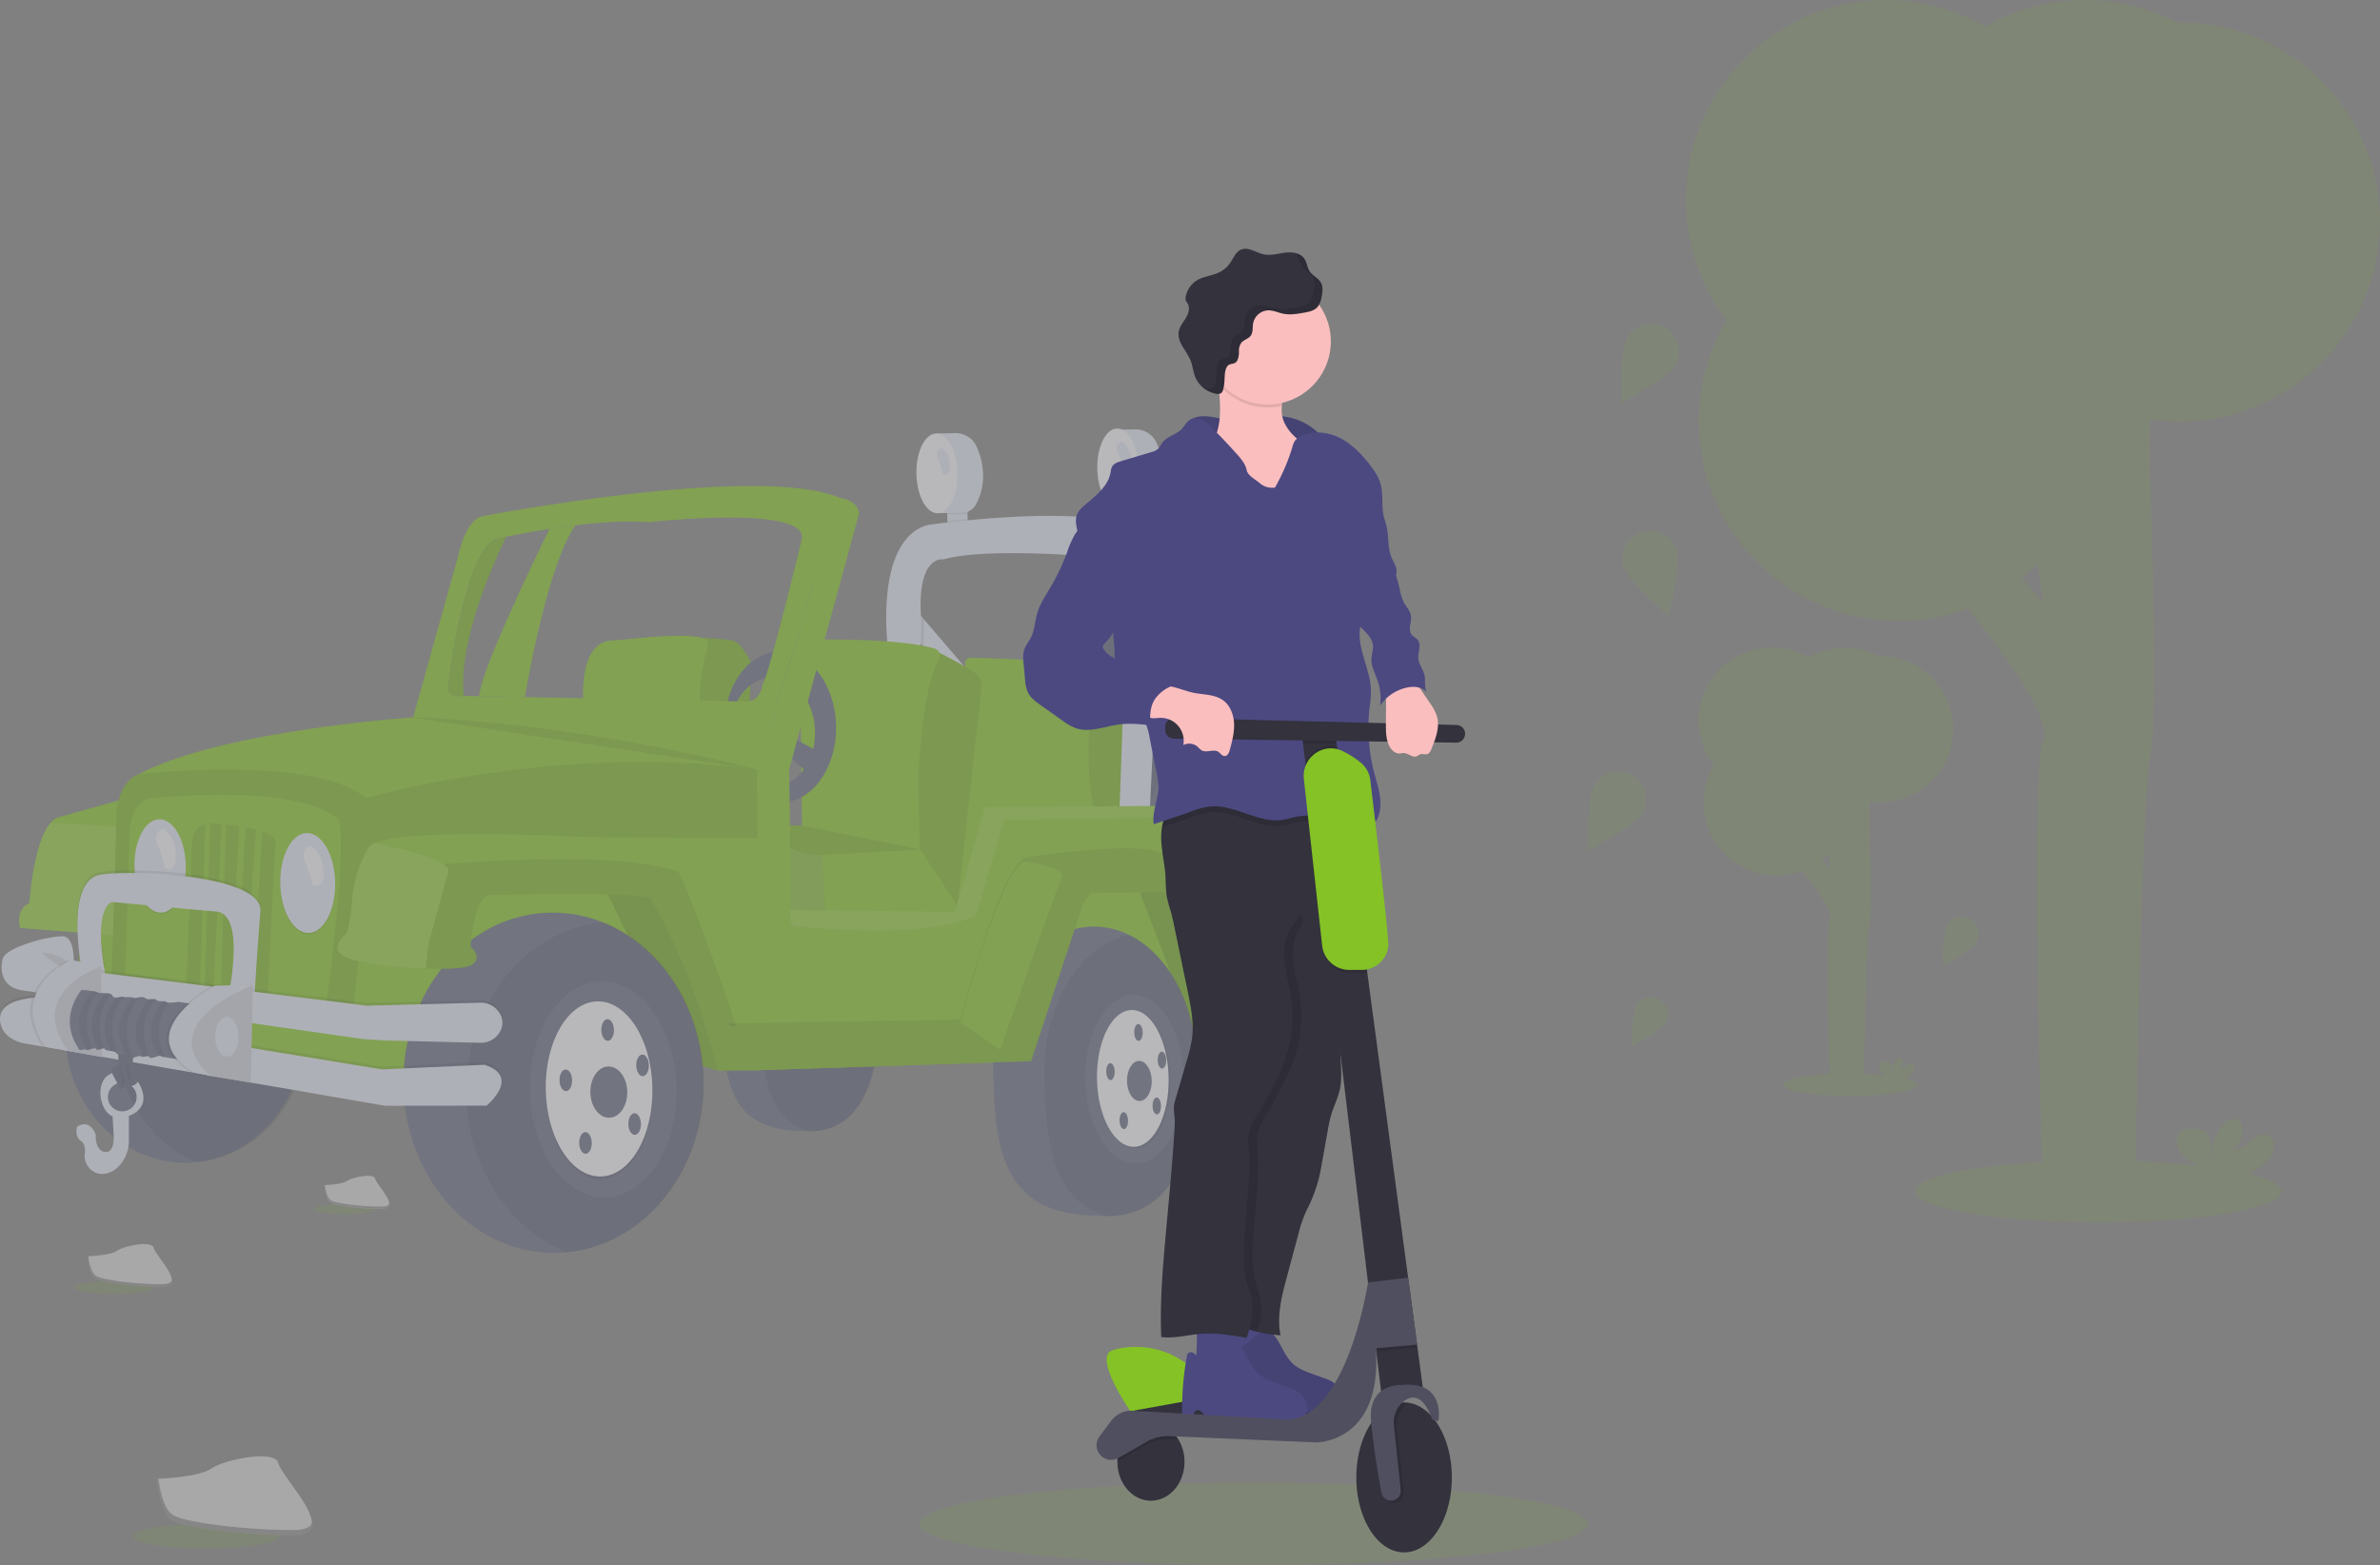 <svg xmlns="http://www.w3.org/2000/svg" id="fb9fe00d-fe37-492c-8223-5a450097a96f" data-name="Layer 1" viewBox="0 0 1117.97 735.28" class="injected-svg ClassicGrid__ImageFile-sc-td9pmq-4 fNAcXv grid_media" xmlns:xlink="http://www.w3.org/1999/xlink"><rect x="0" y="0" width="1117.97" height="735.28" fill="#808080" stroke="none"/><title>scooter</title><path d="M1068.87,280.28c50.92-1.94,91.26-44.92,90.09-95.86a93.73,93.73,0,0,0-93.7-91.52l-1.56,0a93.86,93.86,0,0,0-90.12,2,93.29,93.29,0,0,0-49.31-12.51c-50.17,1.28-90.75,42.53-91.26,92.72a93.32,93.32,0,0,0,19,57.61,93.31,93.31,0,0,0-13,47.07c-.29,50.5,40.11,92.57,90.58,94.22a93.56,93.56,0,0,0,35.83-5.81c18.44,23.18,39.53,51.88,35.35,62.13-5.23,12.82-2.12,142.94-.64,195.15a23.79,23.79,0,0,0,.24,2.69c-34.56,1.89-59.57,7.37-59.57,13.84,0,8,38.5,14.54,86,14.54s86-6.51,86-14.54c0-3-5.53-5.86-15-8.2a42.26,42.26,0,0,0,7-5.24c1.91-1.77,3.71-3.87,4.26-6.42s-.54-5.61-3-6.54c-2.73-1.05-5.65.85-7.86,2.76s-4.75,4.09-7.65,3.69a11.65,11.65,0,0,0,3.6-10.9,4.56,4.56,0,0,0-1-2.21c-1.52-1.62-4.27-.93-6.08.35-5.78,4.06-7.39,11.91-7.42,19-.58-2.55-.09-5.2-.11-7.81s-.73-5.51-2.93-6.92a8.92,8.92,0,0,0-4.48-1c-2.59-.09-5.48.17-7.26,2.07-2.2,2.35-1.63,6.31.29,8.91s4.83,4.22,7.51,6l.41.27c-8.71-.94-18.48-1.63-29-2a20.88,20.88,0,0,0,.19-2.51c.92-50.57,3.44-172.93,6.75-187.47,4.18-18.38,0-130.29,0-130.29s-.44-12.43.16-28.18A95.61,95.61,0,0,0,1068.87,280.28ZM990.72,354a91.89,91.89,0,0,0,7.42-6.51l2.68,17.71Z" transform="translate(-41.02 -82.36)" fill="#84c225" opacity="0.1"></path><path d="M925.55,459.24a34.37,34.37,0,0,0-1.32-68.71h-.57a34.43,34.43,0,0,0-33,.73A34.37,34.37,0,0,0,846,441.8a34.38,34.38,0,0,0,41.59,49.69c6.77,8.5,14.5,19,13,22.78-1.92,4.71-.78,52.43-.24,71.57a7.92,7.92,0,0,0,.09,1c-12.68.69-21.85,2.7-21.85,5.07,0,3,14.12,5.34,31.54,5.34s31.54-2.39,31.54-5.34c0-1.11-2-2.15-5.48-3a16.53,16.53,0,0,0,2.57-1.92,4.73,4.73,0,0,0,1.56-2.36,2.08,2.08,0,0,0-1.09-2.4c-1-.38-2.07.31-2.88,1s-1.74,1.51-2.81,1.36a4.24,4.24,0,0,0,1.32-4,1.7,1.7,0,0,0-.36-.81c-.56-.59-1.57-.34-2.23.13-2.12,1.49-2.71,4.37-2.72,7a12.51,12.51,0,0,1,0-2.87,3,3,0,0,0-1.08-2.54,3.28,3.28,0,0,0-1.64-.38,3.36,3.36,0,0,0-2.66.76,2.65,2.65,0,0,0,.1,3.27,10.42,10.42,0,0,0,2.76,2.2l.15.1c-3.2-.34-6.78-.6-10.62-.73,0-.3.06-.61.07-.92.33-18.54,1.26-63.42,2.47-68.75,1.54-6.74,0-47.78,0-47.78s-.16-4.56.06-10.34A34.11,34.11,0,0,0,925.55,459.24Zm-28.66,27.05a34.43,34.43,0,0,0,2.72-2.39l1,6.49Z" transform="translate(-41.02 -82.36)" fill="#84c225" opacity="0.1"></path><ellipse cx="588.96" cy="715.84" rx="156.99" ry="19.44" fill="#84c225" opacity="0.1"></ellipse><g opacity="0.5"><path d="M311.36,329.09c-12,16.86-21.23,65.93-23.8,80.72l-21.48-.44c1.11-12.7,26.1-64.38,33.05-78.56C303,330.2,307.12,329.61,311.36,329.09Z" transform="translate(-41.02 -82.36)" fill="#84c225"></path><rect x="570.07" y="318.22" width="9.52" height="13.41" transform="translate(-47.05 -71.45) rotate(-1.08)" fill="#dce0ed"></rect><path d="M579.46,318.13l.08,4.36a7.09,7.09,0,0,1-2.06.32l-7.45.08-.09-4.58Z" transform="translate(-41.02 -82.36)" opacity="0.1"></path><path d="M565.28,284.24l9-.17a10.77,10.77,0,0,1,10.11,6.54c2.75,6.42,5.18,16.68-.48,27.06a7.42,7.42,0,0,1-6.44,3.87l-11.47.12Z" transform="translate(-41.02 -82.36)" fill="#dce0ed"></path><ellipse cx="565.64" cy="302.95" rx="9.62" ry="18.72" transform="matrix(1, -0.02, 0.02, 1, -46.64, -71.62)" fill="#f0f0f4"></ellipse><rect x="485.54" y="319.97" width="9.52" height="11.74" transform="matrix(1, -0.02, 0.02, 1, -47.08, -73.04)" fill="#dce0ed"></rect><path d="M494.94,319.88l.07,3.73a6.77,6.77,0,0,1-2.06.32l-7.45.08-.07-3.95Z" transform="translate(-41.02 -82.36)" opacity="0.1"></path><path d="M480.76,286l9-.17a10.79,10.79,0,0,1,10.11,6.54c2.76,6.43,5.18,16.69-.48,27.07a7.43,7.43,0,0,1-6.44,3.87l-11.47.12Z" transform="translate(-41.02 -82.36)" fill="#dce0ed"></path><ellipse cx="481.12" cy="304.71" rx="9.62" ry="18.72" transform="translate(-46.68 -73.22) rotate(-1.08)" fill="#f0f0f4"></ellipse><path d="M483.29,292.79s-3.54.63-1.6,5.28a32.47,32.47,0,0,1,2.26,7.06s3.59,1.78,3.33-4.32S483.29,292.79,483.29,292.79Z" transform="translate(-41.02 -82.36)" fill="#dce0ed"></path><ellipse cx="127.77" cy="566.99" rx="56.15" ry="61.54" transform="translate(-51.7 -79.84) rotate(-1.08)" fill="#636780"></ellipse><path d="M147.71,508.9c-29.34,2.53-52.1,29.71-51.48,62.4.49,26.36,16,48.55,37.45,56.92,29.34-2.53,52.11-29.71,51.49-62.4C184.67,539.46,169.13,517.27,147.71,508.9Z" transform="translate(-41.02 -82.36)" opacity="0.1"></path><ellipse cx="564.59" cy="424.22" rx="45.57" ry="59.42" transform="translate(-48.93 -71.62) rotate(-1.08)" fill="#636780"></ellipse><path d="M550.78,367.53c-18.76,7.6-32.12,30.64-31.61,57.63.54,28.84,16.75,52.57,37.75,57.58,18.76-7.6,32.13-30.64,31.62-57.62C588,396.28,571.79,372.54,550.78,367.53Z" transform="translate(-41.02 -82.36)" opacity="0.1"></path><path d="M393.2,414.77l.43-21.59s-4.4-9.22-8.64-10-14-1.11-14-1.11-7,31.12-1.78,40.33S393.2,414.77,393.2,414.77Z" transform="translate(-41.02 -82.36)" fill="#84c225"></path><path d="M393.2,414.77l.43-21.59s-4.4-9.22-8.64-10-14-1.11-14-1.11-7,31.12-1.78,40.33S393.2,414.77,393.2,414.77Z" transform="translate(-41.02 -82.36)" opacity="0.1"></path><path d="M315.13,413.91s-3.18-29.85,13.24-30.7c2.12-.11,4.23-.2,6.33-.44,11.37-1.32,42.39-4.31,38.8,2.86,0,0-6.9,26.15-1.71,32.61Z" transform="translate(-41.02 -82.36)" fill="#84c225"></path><path d="M549.08,465l22,.22s3-40.67,4.25-43.86,1.55-18.43-2.61-20.57-18-4.58-18-4.58l-9.71,23.34-.4,20.95Z" transform="translate(-41.02 -82.36)" fill="#84c225"></path><path d="M549.08,465l22,.22s3-40.67,4.25-43.86,1.55-18.43-2.61-20.57-18-4.58-18-4.58l-9.71,23.34-.4,20.95Z" transform="translate(-41.02 -82.36)" opacity="0.1"></path><path d="M494.52,398.57l-.18-4.51a2.61,2.61,0,0,1,2.67-2.72c10.93.26,50.72,1.41,57.75,4.83,0,0-6.54,56.75,2.11,70.07l-2,45.41-97.51-5.45Z" transform="translate(-41.02 -82.36)" fill="#84c225"></path><path d="M485.56,327.23c2.7-.32,5.91-.67,9.5-1l.1,5.41-9.51.18Z" transform="translate(-41.02 -82.36)" opacity="0.1"></path><path d="M579.7,330.85v.68l-9.51.18-.08-4.11A40.25,40.25,0,0,1,579.7,330.85Z" transform="translate(-41.02 -82.36)" opacity="0.1"></path><polygon points="588.96 382.5 574.59 382.99 543.86 329.56 538.73 320.63 542.1 297.73 545.13 303.2 588.96 382.5" fill="#dce0ed"></polygon><polygon points="457.68 318.57 451.93 327.56 433.78 303.97 425.47 293.16 430.21 286.52 434.02 290.96 457.68 318.57" fill="#dce0ed"></polygon><path d="M475,373.32c0,.46.07.93.11,1.4l-.35,11.61-8.31-10.81,4.75-6.65Z" transform="translate(-41.02 -82.36)" opacity="0.1"></path><polygon points="545.13 303.2 543.86 329.56 538.73 320.63 542.1 297.73 545.13 303.2" opacity="0.1"></polygon><path d="M458.52,390.48s-8.1-52.9,17.59-61.32a5.9,5.9,0,0,1,1-.23c5.94-.83,61.27-8.27,90.2-1.21,0,0,19.72,2.59,19.71,13.16L580.8,470.23l-14.17.27,3-85.51s6.06-37.34-5.19-39.66-62.29-5.59-80.17-.18c0,0-13.16-2.71-10.44,29.6l-.52,17.35Z" transform="translate(-41.02 -82.36)" fill="#dce0ed"></path><path d="M502,405.41a8.19,8.19,0,0,0-3.47-7.23c-4-2.94-16.35-9.21-16.35-9.21l-4,.4-11.34,29.72,2,62.62,21.91,26.08Z" transform="translate(-41.02 -82.36)" fill="#84c225"></path><path d="M502,405.41a8.19,8.19,0,0,0-3.47-7.23c-4-2.94-16.35-9.21-16.35-9.21l-4,.4-11.34,29.72,2,62.62,21.91,26.08Z" transform="translate(-41.02 -82.36)" opacity="0.1"></path><path d="M417.77,472.68,417,408.39s-2.38-24.91,12.52-25.61c0,0,35.16-.41,50.53,4.26a3.41,3.41,0,0,1,2,4.89c-2.94,5.35-7.8,19.46-9.6,55.45l.73,38.53Z" transform="translate(-41.02 -82.36)" fill="#84c225"></path><polygon points="451.69 429.99 387.7 429.71 387.63 429.71 356.18 429.57 359.04 387.48 376.49 387.79 432.23 399.11 449.7 425.43 451.69 429.99" fill="#84c225"></polygon><polygon points="451.69 429.99 387.7 429.71 387.63 429.71 356.18 429.57 359.04 387.48 376.49 387.79 432.23 399.11 449.7 425.43 451.69 429.99" opacity="0.1"></polygon><polygon points="451.69 429.99 387.7 429.71 386.11 401.56 432.23 399.11 449.7 425.43 451.69 429.99" fill="#84c225"></polygon><path d="M428.65,512.07l-31.45-.14,2.85-42.09s10.13,15.51,27.08,14.08Z" transform="translate(-41.02 -82.36)" fill="#fff" opacity="0.1"></path><path d="M654.91,541.81c-1,12.07-9.64,10.33-9.64,10.33l-1.6-.11-15.87-1.15.28-18.72a69,69,0,0,1,16.09.66C650.14,533.94,655.37,536.44,654.91,541.81Z" transform="translate(-41.02 -82.36)" fill="#dce0ed"></path><path d="M654.91,541.81c-1,12.07-9.64,10.33-9.64,10.33l-1.6-.11a16.22,16.22,0,0,1-2.7-9c-.08-4.19,1.19-7.93,3.2-10.2C650.14,533.94,655.37,536.44,654.91,541.81Z" transform="translate(-41.02 -82.36)" opacity="0.1"></path><path d="M406.87,388.49c-14.48.27-25.92,16.35-25.55,35.91s12.41,35.2,26.89,34.92,25.92-16.35,25.55-35.91S421.35,388.22,406.87,388.49Zm-2.5,63.5c-11,.21-20.2-11.12-20.47-25.31s8.46-25.86,19.5-26.07,20.2,11.13,20.47,25.32S415.4,451.78,404.37,452Z" transform="translate(-41.02 -82.36)" fill="#636780"></path><polygon points="368 352.41 380.49 364.23 384.73 353.37 366.77 343.34 368 352.41" fill="#636780"></polygon><polygon points="383.82 232.79 394.53 233.89 398.57 238.52 393.08 265.65 381.14 309.43 373.34 339.48 367.79 357.74 364.49 381.83 361.05 398.41 350 409.89 326.6 383.3 322.67 374.36 313.32 356.14 336.38 344.82 361.86 342.08 373.29 311.08 382.37 275.24 383.82 232.79" fill="#84c225"></polygon><polyline points="170.27 365.67 158.53 483.06 334.1 472.35 312.71 415.22 278.47 393.87 355.88 393.68 355.69 361.53 324.27 355.36 261.17 351.47 213.77 350.25 168.8 365.9" fill="#84c225"></polyline><polyline points="170.27 365.67 158.53 483.06 334.1 472.35 312.71 415.22 278.47 393.87 355.88 393.68 355.69 361.53 324.27 355.36 261.17 351.47 213.77 350.25 168.8 365.9" opacity="0.1"></polyline><path d="M453.54,560.23c.55,29.11-8.62,55.79-35.51,53.39-33.86-.08-36.95-22.9-37.5-52s15.38-51.08,35.55-51.46S453,531.12,453.54,560.23Z" transform="translate(-41.02 -82.36)" fill="#636780"></path><path d="M453.75,560.27c-.42-22.53-10.56-40.42-24.47-47.17-17.64,3.7-30.86,24.31-30.36,50.87.45,23.85,2.62,43.48,22,49.84C445.75,614.23,454.28,588.39,453.75,560.27Z" transform="translate(-41.02 -82.36)" opacity="0.1"></path><polygon points="446.15 431.54 436.05 443.55 454.57 440.01 468.21 426.99 480.13 401.99 497.38 390.96 540.27 395.97 579.9 396.72 594.27 383.46 577.92 381.55 561.4 381.49 519.91 381.33 470.53 380.95 460.91 408.17 453.57 426.89 446.15 431.54" fill="#84c225"></polygon><path d="M630.07,559.41c-.82,1.28-28.44,6-28.44,6l-76.27,15.4-131.48,4.38L378.2,572.41l-8.08,1.6-.33.06L261.87,595.34l-1.76-.22-29.6-3.65L76,572.41,77.25,550,78,536.77l1.6-27.46L81,502.09l13.71-1.51,6.4-.71,99.87-11.07L214,487.35l7.32-.81,71.29-11.07,104.28.57-.18-32.15,38.83-127.64c9.12,1.3,9,7.44,9,7.44L411.73,443.81l1,73.38c73.13,6,75.19-10,86.84-4.81l13.11-44.88,122.64-1.68C640.26,471.65,630.07,559.41,630.07,559.41Z" transform="translate(-41.02 -82.36)" fill="#84c225"></path><polygon points="283.54 416.19 324.02 498.98 337.21 502.95 340.13 489.37 324.66 443.34 309.14 416.77 283.54 416.19" fill="#84c225"></polygon><polygon points="283.54 416.19 324.02 498.98 337.21 502.95 340.13 489.37 324.66 443.34 309.14 416.77 283.54 416.19" opacity="0.15"></polygon><ellipse cx="300.97" cy="591" rx="70.47" ry="79.94" transform="translate(-52.12 -76.57) rotate(-1.08)" fill="#636780"></ellipse><path d="M324.69,515.59c-36.82,3.27-65.37,38.54-64.57,81,.64,34.23,20.17,63.07,47.06,73.95,36.82-3.26,65.37-38.54,64.57-81C371.1,555.32,351.58,526.47,324.69,515.59Z" transform="translate(-41.02 -82.36)" opacity="0.1"></path><path d="M109.47,454.81l-3.18,16.51-9.72,50.57-46-3.57s-2.91-8.4,4.22-11.71c0,0,1.82-28.67,10.13-37.85a8.61,8.61,0,0,1,3.28-2.38Z" transform="translate(-41.02 -82.36)" fill="#84c225"></path><path d="M106.29,471.32l-9.72,50.57-46-3.57s-2.91-8.4,4.22-11.71c0,0,1.82-28.67,10.13-37.85Z" transform="translate(-41.02 -82.36)" fill="#fff" opacity="0.1"></path><path d="M213,457.3c6.1,9.82-6.54,101.65-6.54,101.65l-113-16.48,2.5-80.21C97.92,447.84,106.34,446,106.34,446,145.71,425.15,237,419.19,237,419.19c83.37,1.6,159.74,24.7,159.74,24.7C301.71,431.09,213,457.3,213,457.3Z" transform="translate(-41.02 -82.36)" fill="#84c225"></path><path d="M206.41,559l-113-16.48,2.5-80.21C97.92,447.84,106.34,446,106.34,446s82.1-9.38,106.61,11.31C219.05,467.12,206.41,559,206.41,559Z" transform="translate(-41.02 -82.36)" opacity="0.1"></path><path d="M194.39,553.89l-94.53-14.1,2.07-68.43c1.71-12.31,8.76-13.88,8.76-13.88s68.64-8,89.14,9.68C204.94,475.55,194.39,553.89,194.39,553.89Z" transform="translate(-41.02 -82.36)" fill="#84c225"></path><ellipse cx="185.58" cy="497.79" rx="12.9" ry="23.47" transform="translate(-50.38 -78.77) rotate(-1.08)" opacity="0.1"></ellipse><ellipse cx="185.57" cy="497.16" rx="12.9" ry="23.47" transform="translate(-50.37 -78.77) rotate(-1.08)" fill="#dce0ed"></ellipse><path d="M186.93,479.79s-5.27.94-2.39,7.87,3.37,10.51,3.37,10.51,5.34,2.65,5-6.44S186.93,479.79,186.93,479.79Z" transform="translate(-41.02 -82.36)" fill="#f0f0f4"></path><ellipse cx="116.26" cy="489.79" rx="12.05" ry="21.93" transform="translate(-50.24 -80.08) rotate(-1.08)" opacity="0.1"></ellipse><ellipse cx="116.25" cy="489.16" rx="12.05" ry="21.93" transform="translate(-50.23 -80.08) rotate(-1.08)" fill="#dce0ed"></ellipse><path d="M117.62,471.79s-5.27.95-2.39,7.87,3.37,10.51,3.37,10.51,5.34,2.65,5-6.44S117.62,471.79,117.62,471.79Z" transform="translate(-41.02 -82.36)" fill="#f0f0f4"></path><path d="M170.4,478.19c-.68,8.69-3.7,73.05-3.7,73.05l-7.19-1.07-4-.58-5.34-.79-.64-.09-21-3.1,2.84-68.26a8.56,8.56,0,0,1,6.12-7.84,8.88,8.88,0,0,1,2.37-.35l.64,0c1.44.1,3,.23,4.64.37l2.08.21c2,.2,4.1.45,6.14.75,1,.16,2.07.32,3.08.5,1.71.31,3.37.65,4.9,1.05,1,.26,2,.56,2.93.88C168.08,474.23,170.58,476,170.4,478.19Z" transform="translate(-41.02 -82.36)" opacity="0.1"></path><path d="M139.86,469.16l-2.66,76.71-2.33-.16,2.62-76.2A8.88,8.88,0,0,1,139.86,469.16Z" transform="translate(-41.02 -82.36)" fill="#84c225"></path><path d="M147.22,469.76l-2.38,77.45-3.59.07,3.89-77.73Z" transform="translate(-41.02 -82.36)" fill="#84c225"></path><path d="M156.44,471l-4.59,77.76-2.32,0v-.1l3.83-78.2C154.4,470.67,155.43,470.83,156.44,471Z" transform="translate(-41.02 -82.36)" fill="#84c225"></path><path d="M164.27,472.94l-4.76,77.23v.15l-4-.35,0-.38,5.83-77.53C162.38,472.32,163.37,472.62,164.27,472.94Z" transform="translate(-41.02 -82.36)" fill="#84c225"></path><path d="M79.4,534.27s-8.53-40,9.2-42.37,76.15.79,74.72,17.31-2.86,41.62-2.86,41.62l-12.1-2.47s8.32-37.91-5.82-39.07-48.78-4.48-48.78-4.48-9.39-1.4-3.37,31.64Z" transform="translate(-41.02 -82.36)" opacity="0.1"></path><path d="M79.47,538.08s-8.57-42.51,9.15-44.91,76.16.78,74.73,17.31-2.87,41.62-2.87,41.62l-12.1-2.47s8.33-37.91-5.81-39.07-48.79-4.48-48.79-4.48-9.34,1.13-3.32,34.17Z" transform="translate(-41.02 -82.36)" fill="#dce0ed"></path><path d="M393.88,585.23l-15.65.08c-12.37-50.1-31.78-81-31.78-81-6.41-3.26-75.75-1.53-75.75-1.53-7.17,1.41-8.64,24.28-8.64,24.28s6.24,5.17.38,8.66c-2.62,1.56-11.31,2-21.35,1.69-12.46-.41-27-2-34.54-4.23-13.61-4-3-12-3-12s1.86-2.57,2.86-16.55a56.4,56.4,0,0,1,7.29-23.18c.56-1,.92-1.51.92-1.51a7.47,7.47,0,0,1,2.45-1.6c17.78-7.82,105.77-2.35,105.77-2.35l32.76,9.75c.91.34,2.34,2.61,4.12,6.25C370.45,513.82,393.88,585.23,393.88,585.23Z" transform="translate(-41.02 -82.36)" fill="#84c225"></path><path d="M393.88,585.23l-15.65.08c-12.37-50.1-31.78-81-31.78-81-6.41-3.26-75.75-1.53-75.75-1.53-7.17,1.41-8.64,24.28-8.64,24.28s6.24,5.17.38,8.66c-2.62,1.56-11.31,2-21.35,1.69-12.46-.41-27-2-34.54-4.23-13.61-4-3-12-3-12s1.86-2.57,2.86-16.55a56.4,56.4,0,0,1,7.29-23.18c.56-1,.92-1.51.92-1.51a7.47,7.47,0,0,1,2.45-1.6c17.78-7.82,105.77-2.35,105.77-2.35l32.76,9.75c.91.34,2.34,2.61,4.12,6.25C370.45,513.82,393.88,585.23,393.88,585.23Z" transform="translate(-41.02 -82.36)" opacity="0.1"></path><path d="M359.74,492c-30.28-11.11-113-3.35-113-3.35-8.94-7.36-25.5-7.54-33-7.19.56-1,.92-1.51.92-1.51a7.47,7.47,0,0,1,2.45-1.6c17.78-7.82,105.77-2.35,105.77-2.35l32.76,9.75C356.53,486,358,488.31,359.74,492Z" transform="translate(-41.02 -82.36)" fill="#84c225"></path><path d="M251.67,491.68c-1.78,6.59-9.11,33-9.11,33a112.61,112.61,0,0,0-1.47,12.73c-12.46-.41-27-2-34.54-4.23-13.61-4-3-12-3-12s1.86-2.57,2.86-16.55a56.22,56.22,0,0,1,8.21-24.69,7.47,7.47,0,0,1,2.45-1.6C228.89,480.85,253,486.69,251.67,491.68Z" transform="translate(-41.02 -82.36)" fill="#84c225"></path><path d="M251.67,491.68c-1.78,6.59-9.11,33-9.11,33a112.61,112.61,0,0,0-1.47,12.73c-12.46-.41-27-2-34.54-4.23-13.61-4-3-12-3-12s1.86-2.57,2.86-16.55a56.22,56.22,0,0,1,8.21-24.69,7.47,7.47,0,0,1,2.45-1.6C228.89,480.85,253,486.69,251.67,491.68Z" transform="translate(-41.02 -82.36)" fill="#fff" opacity="0.1"></path><path d="M267.87,324.81c-8.38,1.42-11.7,18.94-11.7,18.94l-21.39,76.7,161.93,23.44,38.83-127.64C397.32,299.84,267.87,324.81,267.87,324.81Zm131.41,79.05s-.81,7.32-7,8.07l-104.74-2.12-21.48-.44-7.21-.14h-.51s-7.9,1.58-6.76-5.11c0,0,7.52-63.59,22.82-68.64,0,0,1.59-.37,4.38-.94,4.38-.92,11.7-2.36,20.33-3.72,3.86-.61,8-1.2,12.23-1.72,11.61-1.4,24.09-2.27,34.45-1.47,0,0,76.94-8.59,71.71,8.64C417.52,336.26,402.51,398.57,399.28,403.86Z" transform="translate(-41.02 -82.36)" fill="#84c225"></path><path d="M258.87,409.23h-.51s-7.9,1.58-6.76-5.11c0,0,7.52-63.59,22.82-68.64,0,0,1.59-.37,4.38-.94C273.42,345.53,256.2,383.18,258.87,409.23Z" transform="translate(-41.02 -82.36)" fill="#84c225"></path><path d="M258.87,409.23h-.51s-7.9,1.58-6.76-5.11c0,0,7.52-63.59,22.82-68.64,0,0,1.59-.37,4.38-.94C273.42,345.53,256.2,383.18,258.87,409.23Z" transform="translate(-41.02 -82.36)" opacity="0.1"></path><path d="M276,565.41a10.22,10.22,0,0,1-9.46,5.54l-3.23-.08-30.51-.74-11-.26-10.16-.66L77.25,550,78,536.77l15.46,1.92,6.39.79,94.87,11.75,12.49,1.55,6.05.75,25.59-.67,27.7-.72a10.34,10.34,0,0,1,4.1.71,10,10,0,0,1,5.46,5A8.41,8.41,0,0,1,276,565.41Z" transform="translate(-41.02 -82.36)" opacity="0.1"></path><path d="M276.06,566.68a10.22,10.22,0,0,1-9.46,5.54l-44.73-1.09-10.17-.65L68.35,550l-11.27-1.61-6.14-.88c-12.1-2.31-8.73-14.43-8.73-14.43.74-5.51,21.36-11,28.13-10.89,4.55.05,5.32,7.05,5.33,11.64,0,2.24-.17,3.91-.17,3.91l6.7.83L213.31,554.8l53.28-1.4a10.25,10.25,0,0,1,9.56,5.71A8.35,8.35,0,0,1,276.06,566.68Z" transform="translate(-41.02 -82.36)" fill="#dce0ed"></path><path d="M60.76,530s5.84,6.87,14.74,7.76C75.5,537.73,71.76,530,60.76,530Z" transform="translate(-41.02 -82.36)" opacity="0.1"></path><path d="M59.65,549.66S40.83,549.6,41,559.75s12.06,11.61,12.06,11.61l168.7,29.18,47.81-.06s16.45-13.63-1-19.23l-48.19,2.18L59.58,557.07S63.7,551.28,59.65,549.66Z" transform="translate(-41.02 -82.36)" opacity="0.1"></path><path d="M269.61,601.75l-47.8.06-150-25.94-11-1.9-7.72-1.34S41.23,571.16,41,561c-.14-7.28,9.53-9.3,15-9.86,2.15-.22,3.65-.21,3.65-.21,4,1.61-.08,7.4-.08,7.4l5.86,1,155,25.4,48.18-2.18C286.06,588.11,269.61,601.75,269.61,601.75Z" transform="translate(-41.02 -82.36)" fill="#dce0ed"></path><path d="M73.66,541.15l9.86-4.63,5.07-.3L89,578.93l-15.71-2.87L66.63,572l-3.51-17.7s1.13-7.42,1.75-8.07S73.66,541.15,73.66,541.15Z" transform="translate(-41.02 -82.36)" fill="#dce0ed"></path><path d="M73.66,541.15l9.86-4.63,5.07-.3L89,578.93l-15.71-2.87L66.63,572l-3.51-17.7s1.13-7.42,1.75-8.07S73.66,541.15,73.66,541.15Z" transform="translate(-41.02 -82.36)" opacity="0.1"></path><path d="M71.8,575.87l.19.21-11-1.91-.13-.2c-6-9.24-6.61-16.81-4.8-22.82,2.15-.22,3.65-.21,3.65-.21,4,1.61-.08,7.4-.08,7.4l5.86,1C65.22,567.66,70.71,574.57,71.8,575.87Z" transform="translate(-41.02 -82.36)" opacity="0.1"></path><path d="M87.32,536.24c-1.85.75-3.55,1.52-5.12,2.32-7,3.56-11.36,7.49-13.85,11.43l-11.27-1.61c4.68-10.21,16.22-15,16.22-15l2.37.49Z" transform="translate(-41.02 -82.36)" opacity="0.1"></path><path d="M74.57,533.31s-30.64,12.84-12.34,40.84l11,1.91S51,551.52,88.59,536.22Z" transform="translate(-41.02 -82.36)" fill="#dce0ed"></path><polygon points="107.39 463.3 118.81 462.67 117.77 508.58 99.31 505.55 91.41 501.89 87.65 492.87 84.94 483.82 90.92 475.46 97.81 470.68 107.39 463.3" fill="#dce0ed"></polygon><polygon points="107.39 463.3 118.81 462.67 117.77 508.58 99.31 505.55 91.41 501.89 87.65 492.87 84.94 483.82 90.92 475.46 97.81 470.68 107.39 463.3" opacity="0.1"></polygon><ellipse cx="147.59" cy="569.37" rx="5.5" ry="9.3" transform="translate(-51.74 -79.47) rotate(-1.08)" fill="#dce0ed"></ellipse><path d="M108.17,596.07c-1.74-8.05-8-9.68-8-9.68s-12-3.27-12,9.9c0,0,.31,8.09,5.75,10.52l.49,9s.63,8.39-4.14,7.69S86,615.37,86,615.37s-2.69-7.88-8.79-3.64c0,0-1.35,4.47,1.87,6.63,1.87,1.26,2,3.9,1.76,5.88A8.6,8.6,0,0,0,83,631.09a8,8,0,0,0,7.68,2.59,11.81,11.81,0,0,0,6.53-3.92,17.26,17.26,0,0,0,4.36-11.64l0-11.61S109.91,604.13,108.17,596.07Zm-9.6,8.35a6.74,6.74,0,1,1,6.62-6.86A6.73,6.73,0,0,1,98.57,604.42Z" transform="translate(-41.02 -82.36)" fill="#dce0ed"></path><path d="M95.4,583A3,3,0,0,0,94,587.18c1.29,2.31,2.84,5.3,2.72,6.1-.22,1.35,2.78.18,3.17-.14s5.86-.11,6.11-3.85a6.44,6.44,0,0,0-3-5.65l1.11-8.19L96.51,575l.22,7.45Z" transform="translate(-41.02 -82.36)" fill="#636780"></path><path d="M95.4,583A3,3,0,0,0,94,587.18c1.29,2.31,2.84,5.3,2.72,6.1-.22,1.35,2.78.18,3.17-.14s5.86-.11,6.11-3.85a6.44,6.44,0,0,0-3-5.65l1.11-8.19L96.51,575l.22,7.45Z" transform="translate(-41.02 -82.36)" opacity="0.1"></path><path d="M97.45,582.79s2.7,8.68,1.6,9S97.45,582.79,97.45,582.79Z" transform="translate(-41.02 -82.36)" opacity="0.1"></path><path d="M100.27,580.68s2.7,8.67,1.59,9S100.27,580.68,100.27,580.68Z" transform="translate(-41.02 -82.36)" opacity="0.1"></path><path d="M130.17,553.83l-3.74,26.3s-5.25-.62-8.14-1.18a6.1,6.1,0,0,1-1.84-.53c-.14-.15-.45-.13-.87,0h0c-1.4.31-3.89,1.53-4.4.56a.7.7,0,0,0-.14-.21h0c-.51-.53-1.46-.12-2.39,0a2,2,0,0,1-1.48-.17c-.79-.5-2.36.36-3.65.67-.81.19-1.52.17-1.85-.56a1.72,1.72,0,0,0-1.28-.88h0c-1.22-.28-2.93,0-3.91-.23-.39-.07-.66-.21-.75-.48-.21-.56-1.3-.81-2.47-1-1.42-.25-2.95-.42-3.07-1,0-.19-.18-.27-.39-.28a13.2,13.2,0,0,0-2.3.62h0c-.63.17-1.16.19-1.32-.27s-.9-.43-1.73-.21c-.67.18-1.4.46-2,.6s-.88.15-1-.09c-.23-.84-2.94,1.11-3.6-.57s-9.55-12.72,1.38-27.52c0,0,3,.15,5.36.53a8,8,0,0,1,2.24.59s0,0,0,0c.8.44,2.53.3,4.08.39a5.26,5.26,0,0,1,2.28.5,1.48,1.48,0,0,1,.65.66c.37.8,1.18.95,2.07.88,1.2-.09,2.52-.57,3-.34l0,0c.89.36,4.2-.07,4.78.47l0,0c.25.35,1.54,0,2.87-.25h0a3.24,3.24,0,0,1,2.64.37,3,3,0,0,0,2.07.57,11.68,11.68,0,0,1,2.69,0,1.1,1.1,0,0,1,.54.33c.55.65,1.84.54,3,.58a3,3,0,0,1,1.69.39,1.5,1.5,0,0,0,.61.24,18,18,0,0,0,5.1-.35Z" transform="translate(-41.02 -82.36)" fill="#636780"></path><path d="M84.42,575c-.67.18-1.4.46-2,.6-8.84-13.16-1.8-23.41,2.19-27.65a8,8,0,0,1,2.24.59C78.45,558.62,82.69,571,84.42,575Z" transform="translate(-41.02 -82.36)" opacity="0.1"></path><path d="M89.78,574.83a13.2,13.2,0,0,0-2.3.62h0c-7.6-12.86-.22-22.72,3.53-26.54a5.26,5.26,0,0,1,2.28.5C85.22,558.56,87.88,569.7,89.78,574.83Z" transform="translate(-41.02 -82.36)" opacity="0.1"></path><path d="M96.46,577.59c-.39-.07-.66-.21-.75-.48-.21-.56-1.3-.81-2.47-1C86.57,564.44,92.17,555.3,96,551c1.2-.09,2.52-.57,3-.34l0,0C90.15,561,94.79,573.83,96.46,577.59Z" transform="translate(-41.02 -82.36)" opacity="0.1"></path><path d="M103.51,579.26c-.81.19-1.52.17-1.85-.56a1.72,1.72,0,0,0-1.28-.88h0c-7.77-13-.29-22.91,3.47-26.72l0,0c.25.35,1.54,0,2.87-.25C96.27,561.89,102,576.11,103.51,579.26Z" transform="translate(-41.02 -82.36)" opacity="0.1"></path><path d="M111,578.72c-.51-.53-1.46-.12-2.39,0-8.08-12.87-1.07-22.83,2.82-26.92a11.68,11.68,0,0,1,2.69,0C105.19,561.91,109.2,574.38,111,578.72Z" transform="translate(-41.02 -82.36)" opacity="0.1"></path><path d="M118.29,579a6.1,6.1,0,0,1-1.84-.53c-.14-.15-.45-.13-.87,0h0c-7.17-11.75-1.8-21,2.1-25.58a3,3,0,0,1,1.69.39,1.5,1.5,0,0,0,.61.24C112.57,563.38,116.61,575.1,118.29,579Z" transform="translate(-41.02 -82.36)" opacity="0.1"></path><ellipse cx="323.62" cy="594.38" rx="34.47" ry="50.75" transform="matrix(1, -0.02, 0.02, 1, -52.18, -76.14)" fill="#636780"></ellipse><ellipse cx="322.47" cy="595.15" rx="25.06" ry="41.13" transform="translate(-52.2 -76.16) rotate(-1.08)" opacity="0.1"></ellipse><ellipse cx="322.44" cy="593.88" rx="25.06" ry="41.13" transform="translate(-52.17 -76.16) rotate(-1.08)" fill="#f0f0f4"></ellipse><ellipse cx="326.47" cy="566.2" rx="2.96" ry="5.08" transform="translate(-51.65 -76.09) rotate(-1.08)" fill="#636780"></ellipse><ellipse cx="339.15" cy="610.38" rx="2.96" ry="5.08" transform="translate(-52.48 -75.85) rotate(-1.08)" fill="#636780"></ellipse><ellipse cx="306.82" cy="589.84" rx="2.96" ry="5.08" transform="translate(-52.1 -76.46) rotate(-1.08)" fill="#636780"></ellipse><ellipse cx="316.05" cy="619.27" rx="2.96" ry="5.08" transform="translate(-52.65 -76.28) rotate(-1.08)" fill="#636780"></ellipse><path d="M574.09,495.74s26,65.5,24.79,69.65c0,0,10.59,6.15,13.09,4.51s-.26-30.77-.26-30.77l-5.24-25.6-5.68-15.12Z" transform="translate(-41.02 -82.36)" fill="#84c225"></path><path d="M574.09,495.74s26,65.5,24.79,69.65c0,0,10.59,6.15,13.09,4.51s-.26-30.77-.26-30.77l-5.24-25.6-5.68-15.12Z" transform="translate(-41.02 -82.36)" opacity="0.15"></path><ellipse cx="342.86" cy="582.81" rx="2.96" ry="5.08" transform="translate(-51.96 -75.78) rotate(-1.08)" fill="#636780"></ellipse><ellipse cx="327.02" cy="595.38" rx="8.67" ry="12.05" transform="translate(-52.2 -76.08) rotate(-1.08)" fill="#636780"></ellipse><path d="M603.35,583.39c.72,38.19-11.31,73.19-46.59,70-44.42-.11-48.47-30-49.19-68.23s20.18-67,46.63-67.51S602.62,545.21,603.35,583.39Z" transform="translate(-41.02 -82.36)" fill="#636780"></path><path d="M603.62,583.45c-.55-29.56-13.86-53-32.11-61.88-23.13,4.85-40.47,31.89-39.81,66.73.59,31.29,3.42,57,28.87,65.38C593.12,654.23,604.32,620.33,603.62,583.45Z" transform="translate(-41.02 -82.36)" opacity="0.1"></path><path d="M621.75,566.86s-6.24,5.51-9.8,1.77c0,0-9.86-68.34-20.65-68.45l-37.11.38s-4.4,2-6.15,10.27l-22.71,68.75L393.85,584l-10.44-20.86,108.79-1.73,0,0c.55-2.12,17.49-67.37,29.56-75.67,0,0,0,0,0,0a5.48,5.48,0,0,1,1.32-.67s45.24-6.89,60.23-3c0,0,15.6,3.19,19.5,7.88l0,0c.52.53,6.53,7,8.71,26.13Z" transform="translate(-41.02 -82.36)" opacity="0.1"></path><path d="M621.78,568.13s-6.24,5.51-9.81,1.77c0,0-9.85-68.34-20.64-68.46l-37.11.39s-4.41,2-6.16,10.27l-22.7,68.75-131.48,4.38-10.44-20.85,108.79-1.73v-.06c.55-2.11,17.5-67.36,29.56-75.66l0,0a5.78,5.78,0,0,1,1.33-.68s45.24-6.88,60.22-3c0,0,15.61,3.2,19.5,7.88l0,0c.52.53,6.53,7,8.71,26.13Z" transform="translate(-41.02 -82.36)" fill="#84c225"></path><path d="M621.78,568.13s-6.24,5.51-9.81,1.77c0,0-9.85-68.34-20.64-68.46l-37.11.39s-4.41,2-6.16,10.27l-22.7,68.75-131.48,4.38-10.44-20.85,108.79-1.73v-.06c.55-2.11,17.5-67.36,29.56-75.66l0,0a5.78,5.78,0,0,1,1.33-.68s45.24-6.88,60.22-3c0,0,15.61,3.2,19.5,7.88l0,0c.52.53,6.53,7,8.71,26.13Z" transform="translate(-41.02 -82.36)" opacity="0.1"></path><path d="M539.81,494.8c-3.06,6.09-28.94,80.82-28.94,80.82l-18.64-13v-.06c.55-2.11,17.51-67.43,29.58-75.68C529.79,488.12,541.88,490.67,539.81,494.8Z" transform="translate(-41.02 -82.36)" fill="#84c225"></path><path d="M503.64,461.54l-14,49.12-77.75-.75.78,7.28s61.06,7.73,86.84-4.81l13.11-44.88,122.64-1.68-23.46-5.06Z" transform="translate(-41.02 -82.36)" fill="#84c225"></path><path d="M503.64,461.54l-14,49.12-77.75-.75.78,7.28s61.06,7.73,86.84-4.81l13.11-44.88,122.64-1.68-23.46-5.06Z" transform="translate(-41.02 -82.36)" fill="#fff" opacity="0.1"></path><path d="M140.79,545.38s-41.26,21.72-10,40.8l8.29,1.75s-30.65-21.21,19.49-42.88Z" transform="translate(-41.02 -82.36)" opacity="0.1"></path><path d="M142.06,545.36s-41.26,21.72-10,40.8l8.29,1.75S109.68,566.7,159.82,545Z" transform="translate(-41.02 -82.36)" fill="#dce0ed"></path><ellipse cx="573.95" cy="589.34" rx="23.16" ry="39.65" transform="translate(-52.04 -71.42) rotate(-1.08)" fill="#636780"></ellipse><ellipse cx="573.19" cy="590.21" rx="16.83" ry="32.13" transform="matrix(1, -0.02, 0.02, 1, -52.06, -71.43)" opacity="0.1"></ellipse><ellipse cx="573.16" cy="588.94" rx="16.83" ry="32.13" transform="translate(-52.03 -71.43) rotate(-1.08)" fill="#f0f0f4"></ellipse><ellipse cx="575.81" cy="567.33" rx="1.99" ry="3.97" transform="translate(-51.63 -71.38) rotate(-1.08)" fill="#636780"></ellipse><ellipse cx="584.42" cy="601.87" rx="1.99" ry="3.97" transform="translate(-52.28 -71.22) rotate(-1.08)" fill="#636780"></ellipse><ellipse cx="562.66" cy="585.75" rx="1.99" ry="3.97" transform="translate(-51.98 -71.63) rotate(-1.08)" fill="#636780"></ellipse><ellipse cx="568.92" cy="608.77" rx="1.99" ry="3.97" transform="translate(-52.41 -71.51) rotate(-1.08)" fill="#636780"></ellipse><ellipse cx="586.85" cy="580.34" rx="1.99" ry="3.97" transform="translate(-51.87 -71.17) rotate(-1.08)" fill="#636780"></ellipse><ellipse cx="576.24" cy="590.12" rx="5.82" ry="9.42" transform="translate(-52.06 -71.37) rotate(-1.08)" fill="#636780"></ellipse><path d="M234.44,419.35s70.45,1.21,162.27,24.54Z" transform="translate(-41.02 -82.36)" opacity="0.1"></path><path d="M568,289.75s-3.81.68-1.73,5.69a34.5,34.5,0,0,1,2.44,7.6s3.86,1.92,3.59-4.65S568,289.75,568,289.75Z" transform="translate(-41.02 -82.36)" fill="#dce0ed"></path></g><path d="M575.76,747.09a5.81,5.81,0,0,1-4.33-2.62c-4.33-6.55-15.82-25.24-7.75-27.82a31.93,31.93,0,0,1,3.91-1,39.78,39.78,0,0,1,38.56,15.07,36.31,36.31,0,0,1,3.16,4.82,5,5,0,0,1-3,7.15C599.19,744.79,586,748,575.76,747.09Z" transform="translate(-41.02 -82.36)" fill="#84c225"></path><polygon points="526.77 663.7 570.79 655.74 636.71 655.74 627.29 670.26 535.74 670.26 526.77 663.7" fill="#33323d"></polygon><path d="M601.24,279c4.94-2.51,11.38,0,17.26.59,7.62.74,15.17-2,22.84-1.79a28.65,28.65,0,0,1,18.74,7.74,22.9,22.9,0,0,1,6.9,15.71,18.28,18.28,0,0,1-2.41,10.1c-3.66,6.09-12,10.22-20.65,10.91a38.65,38.65,0,0,1-24.12-6.33c-5.68-3.86-9.64-9-14.45-13.46-3.42-3.21-12.42-7.26-12.49-11.43C592.81,288.15,598.12,280.56,601.24,279Z" transform="translate(-41.02 -82.36)" fill="#4c4981"></path><path d="M601.24,279c4.94-2.51,11.38,0,17.26.59,7.62.74,15.17-2,22.84-1.79a28.65,28.65,0,0,1,18.74,7.74,22.9,22.9,0,0,1,6.9,15.71,18.28,18.28,0,0,1-2.41,10.1c-3.66,6.09-12,10.22-20.65,10.91a38.65,38.65,0,0,1-24.12-6.33c-5.68-3.86-9.64-9-14.45-13.46-3.42-3.21-12.42-7.26-12.49-11.43C592.81,288.15,598.12,280.56,601.24,279Z" transform="translate(-41.02 -82.36)" opacity="0.1"></path><path d="M619.56,708.26l-.68,14a188.19,188.19,0,0,1,19.87-.38c.54-2.1,0-4.31-.44-6.45a48.71,48.71,0,0,1-.81-12.52c.08-1.15-12.3-2.33-13.55-2.39-1.52-.06-3.1-.27-3.83,1.32C619.31,703.58,619.65,706.36,619.56,708.26Z" transform="translate(-41.02 -82.36)" fill="#4c4981"></path><path d="M603.25,712.77l-.67,14a188,188,0,0,1,19.86-.38c.54-2.1,0-4.31-.44-6.45a49.16,49.16,0,0,1-.8-12.52c.07-1.16-12.3-2.33-13.55-2.39-1.53-.06-3.1-.27-3.83,1.32C603,708.09,603.34,710.87,603.25,712.77Z" transform="translate(-41.02 -82.36)" fill="#4c4981"></path><path d="M634.11,707.78a7.42,7.42,0,0,0-2.54,1.58l-5,4.18c-1.68,1.41-3.89,2.9-5.9,2a13.63,13.63,0,0,1-2.34-1.84,2.3,2.3,0,0,0-2.74-.31,2.82,2.82,0,0,0-.77,1.73,133.48,133.48,0,0,0-2.17,26.92,15.93,15.93,0,0,0,4.87,1.08.84.84,0,0,0,.54-.1c.29-.24.13-.7.09-1.07-.14-1.29,1.66-2.05,2.83-1.49a5.59,5.59,0,0,1,2.3,3,3,3,0,0,0,.86,1.29,2.89,2.89,0,0,0,1.19.43,42.83,42.83,0,0,0,6.88.63q16,.55,32,0a10.62,10.62,0,0,0,3.28-.46,6.24,6.24,0,0,0,3.82-4.84,8.62,8.62,0,0,0-1.52-6.13,10.52,10.52,0,0,0-3.51-3.22,20.54,20.54,0,0,0-3.31-1.4l-5-1.8c-3.65-1.3-7.43-2.69-10.15-5.44A25.86,25.86,0,0,1,644,717C642.11,713.79,639.16,706.3,634.11,707.78Z" transform="translate(-41.02 -82.36)" fill="#4c4981"></path><path d="M634.11,707.78a7.42,7.42,0,0,0-2.54,1.58l-5,4.18c-1.68,1.41-3.89,2.9-5.9,2a13.63,13.63,0,0,1-2.34-1.84,2.3,2.3,0,0,0-2.74-.31,2.82,2.82,0,0,0-.77,1.73,133.48,133.48,0,0,0-2.17,26.92,15.93,15.93,0,0,0,4.87,1.08.84.84,0,0,0,.54-.1c.29-.24.13-.7.09-1.07-.14-1.29,1.66-2.05,2.83-1.49a5.59,5.59,0,0,1,2.3,3,3,3,0,0,0,.86,1.29,2.89,2.89,0,0,0,1.19.43,42.83,42.83,0,0,0,6.88.63q16,.55,32,0a10.62,10.62,0,0,0,3.28-.46,6.24,6.24,0,0,0,3.82-4.84,8.62,8.62,0,0,0-1.52-6.13,10.52,10.52,0,0,0-3.51-3.22,20.54,20.54,0,0,0-3.31-1.4l-5-1.8c-3.65-1.3-7.43-2.69-10.15-5.44A25.86,25.86,0,0,1,644,717C642.11,713.79,639.16,706.3,634.11,707.78Z" transform="translate(-41.02 -82.36)" opacity="0.1"></path><path d="M681.88,481.64q0,4.28-.18,8.57A431.62,431.62,0,0,1,677,542.48c-.6,3.89-1.25,7.77-2.2,11.58-1.37,5.45-3.39,10.76-4,16.36-.83,8,1.31,16.25-.5,24.09-.93,4-2.87,7.73-4,11.69a62.67,62.67,0,0,0-1.58,7.19q-1.51,8.4-3,16.77c-.11.57-.21,1.14-.31,1.71a68.86,68.86,0,0,1-6.56,18.9,59.74,59.74,0,0,0-4,11.58q-2.67,9.93-5.34,19.88c-2.41,8.95-4.83,18.3-3,27.39A63.56,63.56,0,0,1,631.67,708a61.16,61.16,0,0,1-13.13-4.82c-.94-15.43-.25-30.9.43-46.35.44-9.79.88-19.6,2.53-29.26,1.79-10.53,4.24-20.58,6.38-31.05,3.21-15.67,6.44-31.47,6.13-47.46-.38-20.71.16-41.8,9.19-60.43a13.81,13.81,0,0,1,4.18-5.66,14.38,14.38,0,0,1,6-2,113.4,113.4,0,0,1,21.77-1.56A15.22,15.22,0,0,1,681.88,481.64Z" transform="translate(-41.02 -82.36)" fill="#33323d"></path><path d="M681.88,481.64c0,2.85-21.64.67-21.74,3.52-26.58-3.08-14.13,3.1-15.3,3.93-2.52,1.77,9.58-1.79,7.06,0-2.19,1.55-5.59,7.57-7.85,9-5.27,3.45,12.3,14.07,8.39,19-3.55,4.46-4.38,10.54-3.91,16.2s2.12,11.17,3,16.8a62.85,62.85,0,0,1-3.31,31.68c-2.28,6.05-5.48,11.69-8.39,17.46-3.18,6.35-9.06,12.66-8.36,19.74,1.61,15.94-1.17,32-1.92,48-.29,6.12-.28,12.36,1.42,18.25.64,2.25,1.53,4.43,2,6.72,1.19,5.31.25,10.81-1.32,16.08a61.16,61.16,0,0,1-13.13-4.82c-.94-15.43-.25-30.9.43-46.35.44-9.79.88-19.6,2.53-29.26,1.79-10.53,4.24-20.58,6.38-31.05,3.21-15.67,6.44-31.47,6.13-47.46-.38-20.71.16-41.8,9.19-60.43a13.81,13.81,0,0,1,4.18-5.66,14.38,14.38,0,0,1,6-2,113.4,113.4,0,0,1,21.77-1.56A15.22,15.22,0,0,1,681.88,481.64Z" transform="translate(-41.02 -82.36)" opacity="0.1"></path><path d="M683.47,467.41c0,5.08,2.84,16.32-1.05,19.58-2.59,2.19-5.79,3.52-8.57,5.47-2.52,1.77-4.67,4-7.18,5.83-2.19,1.55-4.63,2.71-6.88,4.18-5.28,3.45-7.59,9.72-11.51,14.64-3.54,4.46-4.37,10.54-3.9,16.2s2.12,11.17,3,16.8a63,63,0,0,1-3.31,31.68c-2.29,6.05-5.48,11.69-8.39,17.46-3.18,6.35-9.07,12.66-8.36,19.74,1.61,15.94-1.18,32-1.92,48-.29,6.12-.28,12.36,1.42,18.25.64,2.25,1.52,4.43,2,6.72,1.39,6.27-.17,12.82-2.22,18.91-7.06-1.24-14.2-2.47-21.34-1.94-6.27.47-12.5,2.28-18.74,1.53-.75-16.84.79-33.7,2.31-50.49.3-3.43.62-6.86.93-10.3,1.2-13.15,2.39-26.31,3.1-39.51.18-3.33-1-6.86-.06-10.07Q595.73,590,598.66,580A66.24,66.24,0,0,0,601,569.79c.88-7.15-.58-14.36-2-21.41q-3-14.48-6-29c-.66-3.21-1.33-6.43-2.24-9.6a61.8,61.8,0,0,1-1.69-6.38,82,82,0,0,1-.56-9.14c-.3-5.27-1.53-10.43-1.92-15.69a32.06,32.06,0,0,1,.24-7.58,19.16,19.16,0,0,1,2.83-7.64,233.82,233.82,0,0,1,45.56-13,64,64,0,0,1,11-1.28,73.6,73.6,0,0,1,12.54,1.39c5.78,1,11.67,2,17,4.6a25.13,25.13,0,0,1,6.9,4.8c2.68,2.69,1-3.52,1.86.18C684.76,461.32,683.45,466.13,683.47,467.41Z" transform="translate(-41.02 -82.36)" fill="#33323d"></path><path d="M617.81,712.28a7.51,7.51,0,0,0-2.54,1.59l-5,4.18c-1.69,1.41-3.9,2.9-5.9,2a13.26,13.26,0,0,1-2.34-1.84,2.29,2.29,0,0,0-2.74-.31,2.82,2.82,0,0,0-.77,1.73,132,132,0,0,0-2.17,26.92,15.93,15.93,0,0,0,4.86,1.08.83.83,0,0,0,.54-.1c.3-.24.14-.7.1-1.07-.14-1.29,1.66-2.06,2.82-1.49a5.59,5.59,0,0,1,2.3,3,3.12,3.12,0,0,0,.86,1.29,2.89,2.89,0,0,0,1.19.43,42.85,42.85,0,0,0,6.89.63c10.66.37,21.35.38,32,0a10.73,10.73,0,0,0,3.29-.46,6.24,6.24,0,0,0,3.81-4.85,8.56,8.56,0,0,0-1.52-6.12,10.58,10.58,0,0,0-3.5-3.22,21,21,0,0,0-3.32-1.4l-5-1.8c-3.64-1.31-7.42-2.69-10.15-5.45a25.91,25.91,0,0,1-3.83-5.52C625.8,718.3,622.85,710.81,617.81,712.28Z" transform="translate(-41.02 -82.36)" fill="#4c4981"></path><path d="M666.94,305.16a10,10,0,0,1-2.09,4.28c-2.16,3-4.55,6.17-8.05,7.36a16.22,16.22,0,0,1-6,.54,78.88,78.88,0,0,1-47.32-18.84c6.27-4.14,9.61-11.68,10.43-19.14a62.82,62.82,0,0,0-1-17.34c-.29-1.69-.59-3.37-.89-5-.56-3.06-2-5.43,1.49-6.28,2.71-.67,6.39-.2,9.16,0,6.09.34,12.31,1.66,17.26,5.39a11.65,11.65,0,0,1,3.33,3.63c2.13,4,.4,8.71-.1,13.3a18.26,18.26,0,0,0-.07,3.13c.39,5.09,3.81,9.48,7.74,12.73s8.47,5.75,12.3,9.1C665.27,299.82,667.32,302.35,666.94,305.16Z" transform="translate(-41.02 -82.36)" fill="#fbbebe"></path><path d="M643.15,273a29,29,0,0,1-6.63.76A29.57,29.57,0,0,1,612.9,262c-.29-1.69-.59-3.37-.89-5-.56-3.06-2-5.43,1.49-6.28,2.71-.67,6.39-.2,9.16,0,6.09.34,12.31,1.66,17.26,5.39a11.65,11.65,0,0,1,3.33,3.63C645.38,263.69,643.65,268.4,643.15,273Z" transform="translate(-41.02 -82.36)" opacity="0.1"></path><circle cx="595.51" cy="160.38" r="29.63" fill="#fbbebe"></circle><path d="M685.28,462.58c-.18.4-1.59,7.21-1.81,7.6-9.86-2-16-2.15-26-2a40.86,40.86,0,0,0-7.57.63c-2.1.42-4.15,1.11-6.27,1.44-11.42,1.76-22.23-7.17-33.76-6.29-3.85.29-7.53,1.67-11.14,3-4,1.52-8,2.68-11.9,4a19.16,19.16,0,0,1,2.83-7.64,233.82,233.82,0,0,1,45.56-13,64,64,0,0,1,11-1.28,73.6,73.6,0,0,1,12.54,1.39c5.78,1,11.67,2,17,4.6a25.13,25.13,0,0,1,6.9,4.8C685.28,462.58,684.47,458.88,685.28,462.58Z" transform="translate(-41.02 -82.36)" opacity="0.1"></path><path d="M626.64,303.24c-.62-3-2.67-5.39-4.69-7.65q-5.72-6.4-11.82-12.47a16.93,16.93,0,0,0-4.6-3.59,6,6,0,0,0-5.63.05c-1.54,1-2.32,2.76-3.55,4.1-2.66,2.91-7.29,3.6-9.53,6.85a18.13,18.13,0,0,1-1.71,2.59,7.6,7.6,0,0,1-3.35,1.65L567.64,299c-1.66.49-3.5,1.13-4.29,2.67a8.64,8.64,0,0,0-.63,2.57c-1.12,6.39-6.75,10.83-11.7,15-1.72,1.45-3.46,3.05-4.19,5.17s-.35,4.37.1,6.53c1.13,5.49,2.78,11,6,15.61,2.12,3.12,4.9,5.8,6.65,9.14a31.31,31.31,0,0,1,2.76,10.1c1,6.57,1.52,13.19,2.08,19.81.49,5.82-.21,12.36,1.48,18,2.06,6.85,9.41,10.75,12.67,17.12a32,32,0,0,1,2.51,8.42L584.21,445a35,35,0,0,1,.93,7.33c-.08,5.83-3.07,11.51-2.13,17.26,5.29-2,10.39-3.37,15.67-5.36,3.62-1.37,7.3-2.76,11.16-3.05,11.52-.86,22.33,8.06,33.75,6.3,2.12-.32,4.17-1,6.27-1.43a41.68,41.68,0,0,1,7.57-.65,143.39,143.39,0,0,1,30,2.71c2-3.35,2.33-7.46,1.84-11.33s-1.74-7.59-2.72-11.37A84.15,84.15,0,0,1,684.33,415a66.85,66.85,0,0,0,.69-7.73c0-9.66-5.86-18.71-5.32-28.36.53-9.49,11.37-14.8,15.85-23.2a10.08,10.08,0,0,0,1.49-5.58c-.22-2-1.48-3.8-2.29-5.68-2-4.61-1.26-9.92-2.4-14.8-.41-1.71-1-3.36-1.42-5.08-1-4.74-.09-9.78-1.3-14.48-.94-3.64-3.12-6.83-5.44-9.78-3.92-5-8.5-9.67-14.22-12.43s-12.76-3.35-18.35-.33a7,7,0,0,0-2.26,1.79,8.91,8.91,0,0,0-1.24,2.92,90.62,90.62,0,0,1-8.21,19.13,8.88,8.88,0,0,1-7.26-2.17C630.63,307.5,627.17,305.8,626.64,303.24Z" transform="translate(-41.02 -82.36)" fill="#4c4981"></path><path d="M622.26,251.63a9.6,9.6,0,0,0,.72-4.2,6.62,6.62,0,0,1,1.12-4.06c1.16-1.41,3.24-1.79,4.35-3.22,1.27-1.63.84-3.94,1.22-6a7.53,7.53,0,0,1,7-6c2.48-.07,4.81,1.11,7.25,1.59,3.17.63,6.44.06,9.62-.5,2.37-.42,5-.95,6.48-2.81a9.79,9.79,0,0,0,1.72-4.24c.53-2.39.93-5.05-.3-7.16s-3.83-3.14-5.2-5.19c-1.19-1.79-1.29-4.15-2.5-5.93-1.88-2.78-5.8-3.27-9.13-2.85s-6.71,1.48-10,.77c-3.62-.78-7.2-3.63-10.61-2.2-2.51,1.06-3.56,3.95-5.1,6.2a13.48,13.48,0,0,1-5.27,4.52c-3.26,1.57-7.08,1.79-10.21,3.61A11.44,11.44,0,0,0,598,221.8a3.29,3.29,0,0,0,.06,1.79,8.3,8.3,0,0,0,.79,1.26c1.3,2.06.46,4.81-.8,6.89s-2.94,4-3.34,6.45.55,4.84,1.78,6.95a50,50,0,0,1,3.69,6.31c1.07,2.61,1.27,5.5,2.34,8.1a13.12,13.12,0,0,0,9.79,7.78,3,3,0,0,0,2.39-.36,3.06,3.06,0,0,0,.89-1.7,19.3,19.3,0,0,0,.57-3.37c.17-2.24,0-4.83,1-6.9C618.4,252.41,620.92,254.16,622.26,251.63Z" transform="translate(-41.02 -82.36)" fill="#33323d"></path><path d="M661.39,215.11c-1.24-2.12-3.83-3.14-5.2-5.19-1.19-1.79-1.29-4.15-2.5-5.93a6.48,6.48,0,0,0-3.74-2.53l0,0c1.21,1.78,1.3,4.14,2.5,5.93,1.36,2.05,3.95,3.06,5.19,5.19s.83,4.77.3,7.16a9.83,9.83,0,0,1-1.71,4.24c-1.54,1.85-4.12,2.39-6.49,2.81-3.18.56-6.45,1.12-9.62.5-2.43-.49-4.76-1.66-7.25-1.59a7.51,7.51,0,0,0-6.94,5.95c-.38,2,0,4.34-1.22,6-1.12,1.43-3.2,1.81-4.35,3.21a6.68,6.68,0,0,0-1.13,4.07,9.53,9.53,0,0,1-.71,4.19c-1.35,2.54-3.87.78-5.14,3.37-1,2.07-.83,4.66-1,6.9a19.41,19.41,0,0,1-.57,3.38,3.11,3.11,0,0,1-.88,1.7,3,3,0,0,1-2.39.36,12.65,12.65,0,0,1-3-.92,13,13,0,0,0,6.75,3.43,3,3,0,0,0,2.39-.36,3.06,3.06,0,0,0,.89-1.7,19.3,19.3,0,0,0,.57-3.37c.17-2.24,0-4.83,1-6.9,1.28-2.59,3.8-.84,5.14-3.37a9.6,9.6,0,0,0,.72-4.2,6.62,6.62,0,0,1,1.12-4.06c1.16-1.41,3.24-1.79,4.35-3.22,1.27-1.63.84-3.94,1.22-6a7.51,7.51,0,0,1,7-5.94c2.48-.08,4.81,1.1,7.25,1.58,3.17.63,6.44.06,9.62-.5,2.37-.42,5-.95,6.48-2.81a9.79,9.79,0,0,0,1.72-4.24C662.22,219.88,662.62,217.22,661.39,215.11Z" transform="translate(-41.02 -82.36)" opacity="0.1"></path><path d="M597.42,769.06c0,10.09-7.06,18.27-15.76,18.27s-15.75-8.18-15.75-18.27v-.14c.07-10,7.1-18.13,15.75-18.13,5.35,0,10.07,3.08,12.91,7.82A20.07,20.07,0,0,1,597.42,769.06Z" transform="translate(-41.02 -82.36)" fill="#33323d"></path><path d="M723,776.42c0,19.43-10.05,35.19-22.44,35.19s-22.42-15.76-22.42-35.19c0-11,3.2-20.79,8.22-27.23,3.88-5,8.8-8,14.2-8a15,15,0,0,1,2.22.16c4.45.69,8.54,3.42,11.83,7.6a21.56,21.56,0,0,1,1.3,1.79C720.27,757.2,723,766.32,723,776.42Z" transform="translate(-41.02 -82.36)" fill="#33323d"></path><polygon points="668.62 653.78 649.01 655.74 646.49 634.78 646.32 633.41 642.76 603.87 642.6 602.5 624.59 453.07 624.2 449.89 613.46 360.7 613.2 358.57 612.08 349.25 611.33 343.06 627.03 343.06 627.88 349.47 628.02 350.49 628.41 353.36 641.88 454.02 642.24 456.72 661.45 600.23 665.66 631.68 668.62 653.78" fill="#33323d"></polygon><path d="M700.54,741.24a15,15,0,0,1,2.22.16l-.56.38a12.59,12.59,0,0,0-5,11.65l3.18,30.24a3.83,3.83,0,0,1,0,.47,4.56,4.56,0,0,1-9,.86c-1.31-6.93-3.79-21.09-4.91-33.88-.06-.68-.1-1.32-.1-1.93C690.22,744.23,695.14,741.24,700.54,741.24Z" transform="translate(-41.02 -82.36)" opacity="0.1"></path><path d="M706.2,750.79l-.69-.2c-.21-.55-.4-1.09-.61-1.59A21.56,21.56,0,0,1,706.2,750.79Z" transform="translate(-41.02 -82.36)" opacity="0.1"></path><path d="M699.43,733s-15.95-1-14.38,16.74c1.13,12.79,3.61,26.94,4.91,33.87a4.56,4.56,0,0,0,5.17,3.66h0a4.56,4.56,0,0,0,3.85-5l-3.18-30.24a12.58,12.58,0,0,1,5-11.66c3.77-2.65,8.8-2.81,13,8.82l2.88.79S720.36,730.9,699.43,733Z" transform="translate(-41.02 -82.36)" fill="#504f60"></path><path d="M682.89,536.38a12.77,12.77,0,0,1-2.4.24h-5.62a12.91,12.91,0,0,1-12.79-11.48l-8.6-78.27a12.9,12.9,0,0,1,15.56-14Z" transform="translate(-41.02 -82.36)" opacity="0.1"></path><path d="M683.25,539.08a12.1,12.1,0,0,1-2.76.31h-5.62a12.76,12.76,0,0,1-9.26-4l-.39-3.19-10.74-89.18a12.82,12.82,0,0,1,14.95-7.35l13.46,100.67Z" transform="translate(-41.02 -82.36)" opacity="0.1"></path><path d="M653.48,448.25c2.07,18.83,6.44,58.64,8.6,78.29A12.86,12.86,0,0,0,674.87,538h5.61a12.63,12.63,0,0,0,12.15-8.63,11.07,11.07,0,0,0,.53-3.34c0-6-6.44-60.35-8.44-77.11a12.69,12.69,0,0,0-4.74-8.51,45.31,45.31,0,0,0-8.51-5.33C662.48,430.9,652.4,438.39,653.48,448.25Z" transform="translate(-41.02 -82.36)" fill="#84c225"></path><path d="M594.57,758.61l-4.22-.18a19.61,19.61,0,0,0-10.73,2.63l-13.2,7.6c-.17.09-.35.19-.51.26.07-10,7.1-18.13,15.75-18.13C587,750.79,591.73,753.87,594.57,758.61Z" transform="translate(-41.02 -82.36)" opacity="0.1"></path><polygon points="665.66 633.06 646.49 634.78 646.32 633.41 642.76 603.87 661.45 601.62 665.66 633.06" opacity="0.1"></polygon><path d="M687.32,715.77c3.08,45-28.43,44.17-28.43,44.17L590.36,757a19.8,19.8,0,0,0-10.74,2.63l-13.2,7.61a6.87,6.87,0,0,1-7.7-.57h0a6.88,6.88,0,0,1-1.23-9.51l5.58-7.44a11.66,11.66,0,0,1,10-4.64l71.71,4.09c29,.52,38.84-64.35,38.84-64.35h0l18.86-2.27,4.2,31.45-19.33,1.73Z" transform="translate(-41.02 -82.36)" fill="#504f60"></path><polygon points="627.88 349.47 612.08 349.25 611.33 343.06 627.03 343.06 627.88 349.47" opacity="0.1"></polygon><path d="M592.64,419.61l132.58,3.32a4.15,4.15,0,0,1,4,4.15h0a4.14,4.14,0,0,1-4.2,4.14l-132.57-1.85a4.14,4.14,0,0,1-4.08-4.14v-1.48A4.14,4.14,0,0,1,592.64,419.61Z" transform="translate(-41.02 -82.36)" fill="#33323d"></path><path d="M601.79,407.82c4.62.94,9.73.69,13.6,3.4,3.45,2.41,5.12,6.76,5.31,11s-.92,8.35-2,12.42c-.34,1.28-1,2.83-2.34,2.87s-2-1.32-3.07-2c-2.3-1.4-5.55.67-7.87-.69a12.86,12.86,0,0,1-1.82-1.65,6,6,0,0,0-6.73-.8,10.8,10.8,0,0,0-10.92-12.79c-1.8.06-3.73.53-5.3-.34-2.53-1.38-2.32-5.18-1-7.72,1.92-3.57,3.38-7.07,7.74-7.07C592.39,404.47,597,406.85,601.79,407.82Z" transform="translate(-41.02 -82.36)" fill="#fbbebe"></path><path d="M692.09,412.79l-.06,9.72c0,3.66,0,7.5,1.81,10.69.94,1.66,2.56,3.16,4.48,3.12.72,0,1.42-.24,2.14-.21,2.09.08,4,2.28,5.95,1.55.66-.25,1.19-.81,1.87-1,1-.3,2.15.26,3.16-.05s1.61-1.47,2-2.49c2-4.88,4-10.26,2.55-15.32a23.62,23.62,0,0,0-3.41-6.35l-6.48-9.59a3.28,3.28,0,0,0-1.06-1.13,2.87,2.87,0,0,0-1.45-.26c-3.22,0-6.23,1.52-9.11,3S692.11,410,692.09,412.79Z" transform="translate(-41.02 -82.36)" fill="#fbbebe"></path><path d="M698.44,358.75a27.4,27.4,0,0,0,1.82,6.21c1.14,2.27,3.16,4.18,3.52,6.7.43,3-1.53,6.46.34,8.83.76,1,2,1.47,2.8,2.43,1.92,2.37.09,5.86.37,8.89.25,2.77,2.32,5.07,2.89,7.8s-.39,6.11,1.35,8.41c-1.77-2.79-5.65-3.34-8.91-2.8a20.19,20.19,0,0,0-13.27,8.59,26.23,26.23,0,0,0-1.24-11.76c-1.17-3.38-3.05-6.66-2.89-10.23.1-2.11.92-4.18.72-6.29-.31-3.3-3-5.81-5.32-8.14-2.82-2.81-5.57-6.15-5.85-10.13-.26-3.69,1.69-7.18,3.92-10.14a19.15,19.15,0,0,1,6.61-6c1.75-.86,7.05-4.46,8.21-4C696,348.06,697.89,356.47,698.44,358.75Z" transform="translate(-41.02 -82.36)" fill="#4c4981"></path><path d="M552,328.65a11.4,11.4,0,0,0-6.35,5.27,44,44,0,0,0-3.33,7.76,102.56,102.56,0,0,1-7.8,16.48c-2.34,4-5,7.84-6.26,12.25-1.13,3.86-1.21,8.06-3.07,11.62-.91,1.74-2.21,3.28-2.9,5.12-.9,2.38-.67,5-.42,7.56l.65,6.76a17.37,17.37,0,0,0,1.48,6.44c1.25,2.39,3.53,4,5.73,5.61l10.17,7.21a26.49,26.49,0,0,0,6.37,3.67c6.62,2.33,13.76-.88,20.72-1.76,4.8-.6,9.66-.09,14.47.43-.4-3.93-.27-8.09,1.63-11.55s7.69-8,11.52-7.06c-3.8-3.21-10.09-1.42-14.3-4.09-1.69-1.07-3.13-2.49-4.79-3.62-5.23-3.54-12.73-4.14-16.1-9.49a2.12,2.12,0,0,1-.4-1c-.06-.79.61-1.42,1.19-2,4.22-4,6.33-9.77,6.85-15.54s-.4-11.55-1.45-17.25c-.85-4.57-1.8-9.2-3.88-13.36S556.36,330.2,552,328.65Z" transform="translate(-41.02 -82.36)" fill="#4c4981"></path><ellipse cx="53.67" cy="604.83" rx="18.68" ry="3.16" fill="#84c225" opacity="0.1"></ellipse><path d="M82.14,672.52s10.65-.33,13.86-2.61,16.39-5,17.19-1.35,16,18.23,4,18.33S89.22,685,86,683.07,82.14,672.52,82.14,672.52Z" transform="translate(-41.02 -82.36)" fill="#a8a8a8"></path><path d="M117.39,685.62c-12,.09-27.95-1.88-31.16-3.83-2.44-1.49-3.41-6.82-3.73-9.28h-.36s.68,8.59,3.88,10.55,19.12,3.92,31.15,3.82c3.47,0,4.67-1.26,4.61-3.09C121.29,684.9,120,685.59,117.39,685.62Z" transform="translate(-41.02 -82.36)" opacity="0.2"></path><ellipse cx="162" cy="568.05" rx="14.37" ry="2.43" fill="#84c225" opacity="0.1"></ellipse><path d="M193.36,639.11s8.2-.25,10.67-2,12.61-3.86,13.22-1,12.32,14,3.07,14.11-21.51-1.44-24-2.94S193.36,639.11,193.36,639.11Z" transform="translate(-41.02 -82.36)" fill="#a8a8a8"></path><path d="M220.48,649.19c-9.25.07-21.5-1.44-24-2.94-1.88-1.15-2.63-5.25-2.88-7.15h-.27s.52,6.62,3,8.12,14.72,3,24,2.94c2.67,0,3.59-1,3.54-2.38C223.49,648.64,222.47,649.17,220.48,649.19Z" transform="translate(-41.02 -82.36)" opacity="0.2"></path><ellipse cx="96.79" cy="721.64" rx="34.31" ry="5.8" fill="#84c225" opacity="0.1"></ellipse><path d="M114.76,777.05s19.57-.6,25.47-4.8,30.11-9.22,31.57-2.48,29.41,33.5,7.31,33.68-51.34-3.45-57.22-7S114.76,777.05,114.76,777.05Z" transform="translate(-41.02 -82.36)" fill="#a8a8a8"></path><path d="M179.51,801.1c-22.1.18-51.34-3.44-57.23-7-4.48-2.73-6.27-12.53-6.86-17.05l-.66,0s1.24,15.78,7.13,19.37,35.13,7.2,57.22,7c6.38-.06,8.59-2.33,8.46-5.69C186.69,799.79,184.26,801.06,179.51,801.1Z" transform="translate(-41.02 -82.36)" opacity="0.2"></path><g opacity="0.1"><path d="M828.53,340.82c2.2,6.84-3.8,30.65-3.8,30.65s-18.76-15.84-21-22.68a13,13,0,0,1,24.76-8Z" transform="translate(-41.02 -82.36)" fill="#84c225"></path><path d="M827.92,254.06c-3.66,6.18-25.45,17.5-25.45,17.5s-.6-24.55,3-30.73a13,13,0,0,1,22.4,13.23Z" transform="translate(-41.02 -82.36)" fill="#84c225"></path><path d="M823.36,562.93c-2.24,3.81-15.66,10.77-15.66,10.77s-.37-15.11,1.88-18.91a8,8,0,0,1,13.78,8.14Z" transform="translate(-41.02 -82.36)" fill="#84c225"></path><path d="M969.42,525.06c-2.25,3.8-15.66,10.77-15.66,10.77s-.37-15.11,1.88-18.92a8,8,0,1,1,13.78,8.15Z" transform="translate(-41.02 -82.36)" fill="#84c225"></path><path d="M812.45,464.37c-3.65,6.19-25.44,17.5-25.44,17.5s-.61-24.54,3-30.73a13,13,0,1,1,22.39,13.23Z" transform="translate(-41.02 -82.36)" fill="#84c225"></path></g></svg>